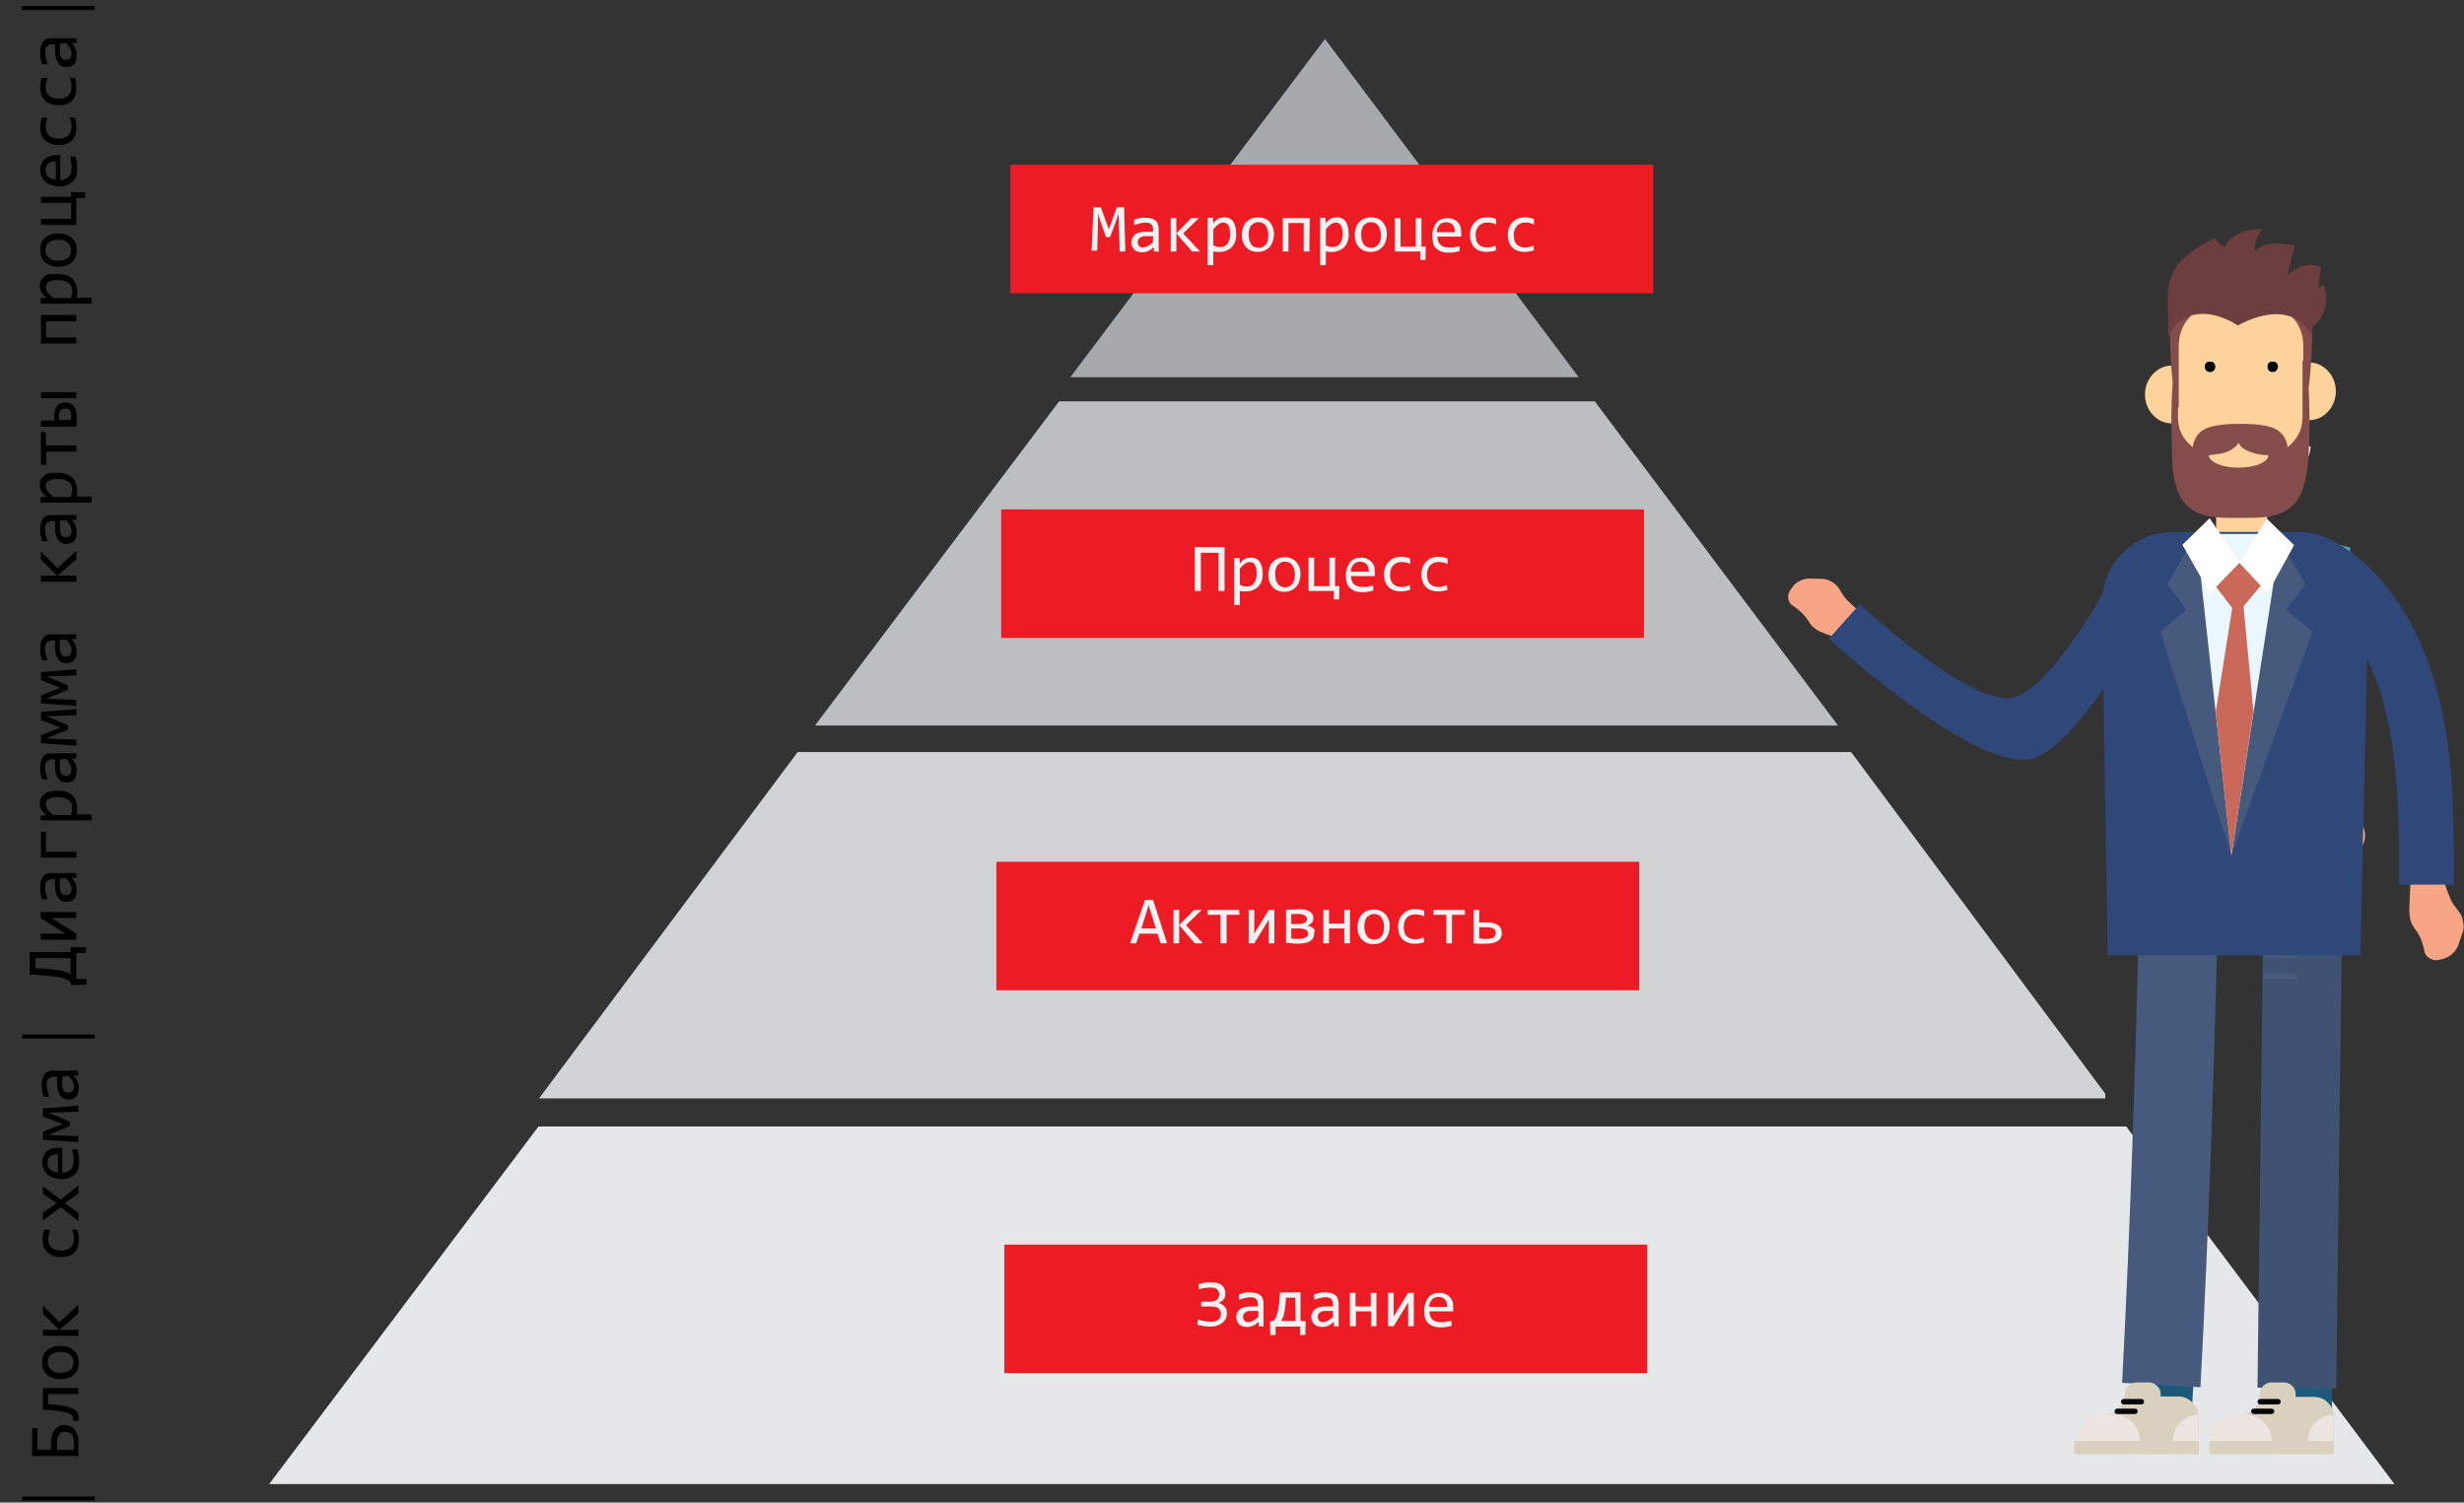 <svg xmlns="http://www.w3.org/2000/svg" xmlns:xlink="http://www.w3.org/1999/xlink" viewBox="0 0 613.3 374" enable-background="new 0 0 613.3 374"><rect x="0" y="0" width="613.3" height="374" fill="#333333" stroke="none"/><style type="text/css">.st0{clip-path:url(#SVGID_2_);fill:#E6E7E8;} .st1{clip-path:url(#SVGID_4_);fill:#D1D3D4;} .st2{clip-path:url(#SVGID_6_);fill:#BCBEC0;} .st3{clip-path:url(#SVGID_8_);fill:#A7A9AC;} .st4{fill:#ED1C24;} .st5{fill:none;} .st6{fill:#F1F2F2;} .st7{fill:none;stroke:#000000;stroke-miterlimit:10;} .st8{fill:#1C597B;} .st9{fill:#3F5272;} .st10{fill:#4DACB5;} .st11{fill:#F8A586;} .st12{fill:#455A7D;} .st13{fill:#11132D;} .st14{fill:#F5E7E7;} .st15{fill:none;stroke:#1B181D;stroke-width:1.35;} .st16{fill:none;stroke:#455A7D;stroke-width:1.35;} .st17{fill:#6D3E3E;} .st18{fill:#FFD39B;} .st19{fill:#844C4B;} .st20{fill:#010101;} .st21{fill:#304779;} .st22{fill:#EBF7FE;} .st23{fill:#FFFFFF;} .st24{fill:#CA695A;} .st25{fill:#D9D1BD;} .st26{fill:#ECE5E1;} .st27{fill:none;stroke:#040406;stroke-width:1.35;stroke-linecap:round;}</style><g id="Layer_1"><path d="M12.7 360.9v-1.9c0-.7.1-1.3.3-1.9.2-.5.4-1 .7-1.3.3-.4.6-.6 1-.8.4-.2.8-.3 1.3-.3s1 .1 1.5.3c.4.2.8.5 1.1.9s.5.9.7 1.4c.2.5.2 1.2.2 1.8v3.3h-11.5v-6.9h1.3v5.3l3.4.1zm3.4-4.5c-.3 0-.6.1-.8.2s-.5.3-.6.5-.3.5-.4.9c-.1.3-.1.8-.1 1.2v1.7h4.2v-1.8c0-.9-.2-1.6-.5-2s-1.2-.7-1.8-.7zM19.5 345.5v1.5h-7.5v2.5c1.2.1 2.2.2 3.1.3s1.6.3 2.2.5c.6.2 1 .4 1.4.7s.6.5.7.8c.1.3.2.6.2.9s0 .6-.1 1l-1.3-.1v-.7l-.3-.6s-.4-.3-.8-.5c-.3-.1-.8-.3-1.4-.4s-1.3-.2-2.1-.3c-.8-.1-1.8-.2-2.9-.2v-5.4h8.8zM15 335c.7 0 1.3.1 1.9.3.6.2 1.1.5 1.5.8s.7.8.9 1.3c.2.5.3 1.1.3 1.8 0 .6-.1 1.2-.3 1.7-.2.5-.5.9-.9 1.3s-.9.6-1.4.8c-.6.2-1.2.3-1.9.3s-1.3-.1-1.9-.3c-.6-.2-1.1-.5-1.5-.8-.4-.4-.7-.8-.9-1.3-.2-.5-.3-1.1-.3-1.8 0-.6.1-1.2.3-1.7.2-.5.5-.9.9-1.3.4-.3.8-.6 1.4-.8.5-.3 1.2-.3 1.9-.3zm.1 1.5c-.5 0-1 .1-1.4.2-.4.1-.7.3-1 .5-.3.2-.5.5-.6.8s-.2.7-.2 1.1c0 .5.1.8.3 1.2.2.3.4.6.7.8s.6.4 1 .5c.4.1.8.1 1.2.1.5 0 1-.1 1.4-.2s.8-.3 1-.5c.3-.2.5-.5.6-.8s.2-.7.2-1.1c0-.5-.1-.8-.3-1.2-.2-.3-.4-.6-.7-.8-.3-.2-.6-.4-1-.5l-1.2-.1zM19.5 324.8v2.1l-4.7 4.1h4.7v1.5h-8.8v-1.5h4l-4-4v-2l4.1 4.1 4.7-4.3zM19.2 306.1c.2.4.3.8.3 1.2.1.4.1.9.1 1.3 0 1.4-.4 2.5-1.1 3.2s-1.9 1.1-3.3 1.1c-.7 0-1.3-.1-1.9-.3s-1.1-.5-1.5-.9-.7-.9-.9-1.4c-.2-.5-.3-1.1-.3-1.8 0-.5 0-.9.1-1.3s.2-.8.3-1.1h1.5c-.2.4-.3.8-.4 1.2-.1.4-.1.8-.1 1.2 0 .4.1.8.2 1.1.1.4.4.7.6.9s.6.5 1 .6.9.2 1.4.2c1.1 0 1.9-.3 2.4-.8s.8-1.2.8-2.2c0-.4 0-.8-.1-1.2-.1-.4-.2-.8-.4-1.1l1.3.1zM19.5 295.1v2l-3.4 2.4 3.4 2.4v2l-4.4-3.4-4.4 3.3v-2l3.4-2.3-3.4-2.3v-1.9l4.4 3.3 4.4-3.5zM14.6 285.7h.9v6.2c.9 0 1.6-.3 2.1-.8s.7-1.2.7-2.2v-.8s0-.5-.1-.7-.1-.5-.1-.7l-.1-.6h1.3c.1.4.2.9.3 1.4.1.5.1 1.1.1 1.6 0 .8-.1 1.4-.3 2s-.5 1-.9 1.3c-.4.4-.9.6-1.4.8-.6.2-1.2.3-1.9.3-.6 0-1.2-.1-1.8-.3-.6-.2-1-.4-1.5-.8-.4-.3-.8-.8-1-1.3s-.4-1.1-.4-1.7c0-.6.1-1.2.3-1.6s.5-.9.8-1.2c.4-.3.8-.6 1.3-.7.5-.1 1.1-.2 1.7-.2zm-.2 1.6c-.4 0-.8 0-1.1.1-.3.1-.6.2-.8.4s-.4.4-.5.7c-.1.3-.2.6-.2 1 0 .3.1.6.2.9s.3.5.5.7.5.4.8.5.7.2 1.1.2v-4.5zM19.5 275.2v1.5l-5.5.2-2 .1 1.4.5 4 1.7v1.1l-3.9 1.6-1.5.6 2.1.1 5.4.2v1.5l-8.8-.6v-2l3.8-1.5 1.1-.4-1.1-.4-3.8-1.5v-2l8.8-.7zM19.5 267.7h-1.2c.5.5.8 1 1 1.5s.3 1 .3 1.6c0 .5-.1.9-.2 1.3s-.3.7-.5.9c-.2.2-.5.4-.8.5-.3.1-.6.2-1 .2-.9 0-1.6-.3-2.1-1s-.8-1.6-.8-2.9v-1.8h-.8c-.5 0-.9.2-1.3.5s-.5.8-.5 1.5c0 .5.1 1 .2 1.5s.3 1 .5 1.5h-1.4l-.2-.6c-.1-.2-.1-.5-.2-.8s-.1-.5-.1-.8v-.9c0-.5.1-1 .2-1.4s.3-.8.5-1.1.5-.5.9-.7.8-.2 1.3-.2h6.1l.1 1.2zm-4 .2v1.9c0 .4 0 .7.1 1s.2.5.3.7c.1.2.3.3.5.4.2.1.4.1.7.1.2 0 .3 0 .5-.1s.3-.1.4-.3c.1-.1.2-.3.3-.5s.1-.4.1-.7c0-.4-.1-.8-.3-1.2-.2-.5-.6-.9-1-1.4l-1.6.1zM17.6 235.7l3.8.1v1.4h-2.4v6.5h2.5v1.4l-3.8.1v-.1c0-.2-.1-.4-.2-.6-.1-.2-.3-.4-.6-.5-.3-.2-.7-.3-1.2-.5s-1.1-.3-1.9-.4-1.7-.2-2.7-.3-2.3-.2-3.7-.2v-5.6h10.2v-1.3zm-8.8 2.8v2.5c1.2 0 2.3.1 3.3.2s1.9.2 2.6.3c.7.1 1.4.3 1.9.5s.8.4 1 .7v-4.2h-8.8zM10.1 232.4h6.2l-6.2-3.9v-1.5h8.9v1.5h-6.2l6.2 3.9v1.5h-8.8c-.1 0-.1-1.5-.1-1.5zM19 218.5h-1.2c.5.5.8 1 1 1.5s.3 1 .3 1.6c0 .5-.1.9-.2 1.3s-.3.7-.5.9c-.2.2-.5.4-.8.5-.3.1-.6.2-1 .2-.9 0-1.6-.3-2.1-1s-.8-1.6-.8-2.9v-1.8h-.7c-.5 0-.9.2-1.3.5s-.5.8-.5 1.5c0 .5.1 1 .2 1.5s.3 1 .5 1.5h-1.4l-.2-.6c-.1-.2-.1-.5-.2-.8s-.1-.5-.1-.8v-.9c0-.5.1-1 .2-1.4s.3-.8.5-1.1.5-.5.9-.7.8-.2 1.3-.2h6.1v1.2zm-4.1.2v1.9c0 .4 0 .7.1 1s.2.5.3.7.3.3.5.4c.2.1.4.1.7.1.2 0 .3 0 .5-.1s.3-.1.4-.3c.1-.1.2-.3.3-.5s.1-.4.1-.7c0-.4-.1-.8-.3-1.2-.2-.5-.6-.9-1-1.4l-1.6.1zM11.4 212h7.6v1.5h-8.8v-6.4h1.3c-.1.1-.1 4.9-.1 4.9zM14.4 196.8c.8 0 1.5.1 2.1.3.6.2 1.1.5 1.5.9s.7.8.9 1.4.3 1.1.3 1.7v.8s-.1.6-.1.8h3.7v1.5h-12.7v-1.2l1.5-.1c-.6-.4-1-.9-1.3-1.4s-.4-1-.4-1.6c0-.5.1-.9.3-1.3s.5-.7.9-1 .8-.5 1.4-.6 1.2-.2 1.9-.2zm.1 1.6c-.5 0-.9 0-1.3.1s-.7.2-1 .3-.5.3-.6.6c-.2.2-.2.5-.2.8 0 .2 0 .4.1.6l.3.6c.1.2.3.4.6.7.2.2.5.5.9.8h4.3l.3-.9s.1-.6.1-.9c0-.8-.3-1.5-.8-1.9s-1.6-.8-2.7-.8zM19 188.8h-1.2c.5.5.8 1 1 1.5s.3 1 .3 1.6c0 .5-.1.9-.2 1.3s-.3.7-.5.9c-.2.2-.5.4-.8.5-.3.1-.6.2-1 .2-.9 0-1.6-.3-2.1-1s-.8-1.6-.8-2.9v-1.9h-.7c-.5 0-.9.2-1.3.5s-.5.8-.5 1.5c0 .5.1 1 .2 1.5s.3 1 .5 1.5h-1.4l-.2-.6c-.1-.2-.1-.5-.2-.8s-.1-.5-.1-.8v-.9c0-.5.1-1 .2-1.4s.3-.8.5-1.1.5-.5.9-.7.8-.2 1.3-.2h6.1v1.3zm-4.1.2v1.9c0 .4 0 .7.1 1s.2.5.3.7.3.3.5.4c.2.1.4.1.7.1.2 0 .3 0 .5-.1s.3-.1.4-.3c.1-.1.2-.3.3-.5s.1-.4.1-.7c0-.4-.1-.8-.3-1.2-.2-.5-.6-.9-1-1.4l-1.6.1zM19 176.5v1.5l-5.5.2-2 .1 1.4.5 4 1.7v1.1l-3.9 1.6-1.5.6 2.1.1 5.4.2v1.5l-8.8-.6v-2l3.8-1.5 1.1-.4-1.1-.4-3.8-1.5v-2l8.8-.7zM19 166.6v1.5l-5.5.2-2 .1 1.4.5 4 1.7v1.1l-3.9 1.6-1.5.6 2.1.1 5.4.2v1.5l-8.8-.6v-2l3.8-1.5 1.1-.4-1.1-.4-3.8-1.5v-2l8.8-.7zM19 159.1h-1.2c.5.5.8 1 1 1.5s.3 1 .3 1.6c0 .5-.1.9-.2 1.3s-.3.7-.5.9c-.2.2-.5.4-.8.5-.3.1-.6.2-1 .2-.9 0-1.6-.3-2.1-1s-.8-1.6-.8-2.9v-1.8h-.7c-.5 0-.9.2-1.3.5s-.5.8-.5 1.5c0 .5.1 1 .2 1.5s.3 1 .5 1.5h-1.4l-.2-.6c-.1-.2-.1-.5-.2-.8s-.1-.5-.1-.8v-.9c0-.5.1-1 .2-1.4s.3-.8.5-1.1.5-.5.9-.7.8-.2 1.3-.2h6.1v1.2zm-4.1.2v1.9c0 .4 0 .7.1 1s.2.5.3.7.3.3.5.4c.2.1.4.1.7.1.2 0 .3 0 .5-.1s.3-.1.4-.3c.1-.1.2-.3.3-.5s.1-.4.1-.7c0-.4-.1-.8-.3-1.2-.2-.5-.6-.9-1-1.4l-1.6.1zM19 137.1v2.1l-4.7 4.1h4.7v1.5h-8.8v-1.5h4l-4-4v-2l4.1 4.1 4.7-4.3zM19 129.4h-1.2c.5.5.8 1 1 1.5s.3 1 .3 1.6c0 .5-.1.9-.2 1.3s-.3.7-.5.9c-.2.2-.5.4-.8.5-.3.1-.6.2-1 .2-.9 0-1.6-.3-2.1-1s-.8-1.6-.8-2.9v-1.8h-.7c-.5 0-.9.2-1.3.5s-.5.8-.5 1.5c0 .5.1 1 .2 1.5s.3 1 .5 1.5h-1.4l-.2-.6c-.1-.2-.1-.5-.2-.8s-.1-.5-.1-.8v-.9c0-.5.1-1 .2-1.4s.3-.8.5-1.1.5-.5.9-.7.8-.2 1.3-.2h6.1v1.2zm-4.1.2v1.9c0 .4 0 .7.1 1s.2.5.3.7.3.3.5.4c.2.1.4.1.7.1.2 0 .3 0 .5-.1s.3-.1.4-.3c.1-.1.2-.3.3-.5s.1-.4.1-.7c0-.4-.1-.8-.3-1.2-.2-.5-.6-.9-1-1.4l-1.6.1zM14.4 117.7c.8 0 1.5.1 2.1.3.6.2 1.1.5 1.5.9s.7.8.9 1.4.3 1.1.3 1.7v.8s-.1.6-.1.8h3.7v1.5h-12.7v-1.4l1.5-.1c-.6-.4-1-.9-1.3-1.4s-.4-1-.4-1.6c0-.5.1-.9.3-1.3s.5-.7.9-1 .8-.5 1.4-.6h1.9zm.1 1.5c-.5 0-.9 0-1.3.1s-.7.2-1 .3-.5.3-.6.6c-.2.2-.2.5-.2.8 0 .2 0 .4.1.6l.3.6c.1.2.3.4.6.7.2.2.5.5.9.8h4.3l.3-.9s.1-.6.1-.9c0-.8-.3-1.5-.8-1.9s-1.6-.8-2.7-.8zM11.4 107.6v3.3h7.6v1.5h-7.5v3.3h-1.3v-8.2l1.2.1zM13.5 104.6v-1.2c0-.6.1-1 .2-1.4.1-.4.3-.8.6-1 .2-.3.5-.5.9-.6.3-.1.7-.2 1.1-.2.5 0 .9.1 1.2.2s.7.4.9.7.4.7.5 1.1c.1.4.2.9.2 1.5v1.2c0 .4-.1.8-.1 1.3h-8.8v-1.5h3.3zm2.7-2.9c-.5 0-.8.1-1.1.4-.3.3-.4.8-.4 1.4v1h2.9c0-.2 0-.4.1-.5v-.5c0-.4 0-.7-.1-.9l-.3-.6c-.1-.1-.3-.2-.5-.3h-.6zm2.8-2.6h-8.8v-1.5h8.8v1.5zM19 78.5v1.5h-7.5v4h7.5v1.5h-8.8v-7.1h8.8zM14.4 68.2c.8 0 1.5.1 2.1.3.6.2 1.1.5 1.5.9s.7.8.9 1.4.3 1.1.3 1.7v.8s-.1.6-.1.8h3.7v1.5h-12.7v-1.4l1.5-.1c-.6-.4-1-.9-1.3-1.4s-.4-1-.4-1.6c0-.5.1-.9.3-1.3s.5-.7.9-1 .8-.5 1.4-.6h1.9zm.1 1.5c-.5 0-.9 0-1.3.1s-.7.2-1 .3-.5.3-.6.6c-.2.2-.2.5-.2.8 0 .2 0 .4.1.6l.3.6c.1.2.3.4.6.7.2.2.5.5.9.8h4.3l.3-.9s.1-.6.1-.9c0-.8-.3-1.5-.8-1.9s-1.6-.8-2.7-.8zM14.5 58.1c.7 0 1.3.1 1.9.3.6.2 1.1.5 1.5.8s.7.8.9 1.3c.2.5.3 1.1.3 1.8 0 .6-.1 1.2-.3 1.7-.2.5-.5.9-.9 1.3s-.9.6-1.4.8c-.6.2-1.2.3-1.9.3s-1.3-.1-1.9-.3c-.6-.2-1.1-.5-1.5-.8-.4-.4-.7-.8-.9-1.3-.2-.5-.3-1.1-.3-1.8 0-.6.1-1.2.3-1.7.2-.5.5-.9.9-1.3.4-.3.8-.6 1.4-.8.5-.2 1.1-.3 1.9-.3zm0 1.6c-.5 0-1 .1-1.4.2-.4.1-.7.3-1 .5-.3.2-.5.5-.6.8s-.2.7-.2 1.1c0 .5.1.8.3 1.2.2.3.4.6.7.8s.6.4 1 .5c.4.1.8.1 1.2.1.5 0 1-.1 1.4-.2.4-.1.8-.3 1-.5.3-.2.5-.5.6-.8s.2-.7.2-1.1c0-.5-.1-.8-.3-1.2-.2-.3-.4-.6-.7-.8-.3-.2-.6-.4-1-.5-.3 0-.7-.1-1.2-.1zM17.6 47.8l3.6.1v1.4h-2.2v6.7h-8.8v-1.5h7.5v-4h-7.5v-1.5h7.5v-1.2zM14.1 38.6h.9v6.2c.9 0 1.6-.3 2.1-.8s.7-1.2.7-2.2v-.8s0-.5-.1-.7-.1-.5-.1-.7l-.1-.6h1.3c.1.4.2.9.3 1.4.1.5.1 1.1.1 1.6 0 .8-.1 1.4-.3 2s-.5 1-.9 1.3c-.4.3-.9.6-1.4.8-.6.2-1.2.3-1.9.3-.6 0-1.2-.1-1.8-.3-.6-.2-1-.4-1.5-.8-.4-.3-.8-.8-1-1.3s-.4-1-.4-1.6c0-.6.1-1.2.3-1.6s.5-.9.8-1.2c.4-.3.8-.6 1.3-.7.5-.2 1-.3 1.7-.3zm-.2 1.6c-.4 0-.8 0-1.1.1-.3.1-.6.2-.8.4s-.4.4-.5.7c-.1.3-.2.6-.2 1 0 .3.1.6.2.9s.3.5.5.7.5.4.8.5.7.2 1.1.2v-4.5zM18.6 29.3c.2.4.3.8.3 1.2.1.4.1.9.1 1.3 0 1.4-.4 2.5-1.1 3.2s-1.9 1.1-3.3 1.1c-.7 0-1.3-.1-1.9-.3s-1.1-.5-1.5-.9-.7-.9-.9-1.4c-.2-.5-.3-1.1-.3-1.8 0-.5 0-.9.1-1.3s.2-.8.3-1.1h1.5c-.2.4-.3.8-.4 1.2-.1.4-.1.8-.1 1.2 0 .4.1.8.2 1.1.1.3.4.7.6.9s.6.5 1 .6.9.2 1.4.2c1.1 0 1.9-.3 2.4-.8s.8-1.2.8-2.2c0-.4 0-.8-.1-1.2-.1-.4-.2-.8-.4-1.1l1.3.1zM18.6 19.4c.2.4.3.8.3 1.2.1.4.1.9.1 1.3 0 1.4-.4 2.5-1.1 3.2s-1.9 1.1-3.3 1.1c-.7 0-1.3-.1-1.9-.3s-1.1-.5-1.5-.9-.7-.9-.9-1.4c-.2-.5-.3-1.1-.3-1.8 0-.5 0-.9.1-1.3s.2-.8.3-1.1h1.5c-.2.4-.3.8-.4 1.2-.1.4-.1.8-.1 1.2 0 .4.1.8.2 1.1.1.4.4.7.6.9s.6.5 1 .6.9.2 1.4.2c1.1 0 1.9-.3 2.4-.8s.8-1.2.8-2.2c0-.4 0-.8-.1-1.2-.1-.4-.2-.8-.4-1.1l1.3.1zM19 10.7h-1.2c.5.5.8 1 1 1.5s.3 1 .3 1.6c0 .5-.1.9-.2 1.3s-.3.7-.5.9c-.2.2-.5.4-.8.5-.3.1-.6.2-1 .2-.9 0-1.6-.3-2.1-1s-.8-1.6-.8-2.9v-1.8h-.7c-.5 0-.9.2-1.3.5s-.5.8-.5 1.5c0 .5.1 1 .2 1.5s.3 1 .5 1.5h-1.4l-.2-.6c-.1-.2-.1-.5-.2-.8s-.1-.5-.1-.8v-.9c0-.5.1-1 .2-1.4s.3-.8.5-1.1.5-.5.9-.7.8-.2 1.3-.2h6.1v1.2zm-4.1.1v1.9c0 .4 0 .7.1 1s.2.5.3.7.3.3.5.4c.2.1.4.1.7.1.2 0 .3 0 .5-.1s.3-.1.4-.3c.1-.1.2-.3.3-.5s.1-.4.1-.7c0-.4-.1-.8-.3-1.2-.2-.5-.6-.9-1-1.4l-1.6.1z"/><defs><path id="SVGID_1_" d="M57 280.4h542v90.7h-542z"/></defs><clipPath id="SVGID_2_"><use xlink:href="#SVGID_1_" overflow="visible"/></clipPath><path class="st0" d="M332 17.5l-265 351.9h529z"/><defs><path id="SVGID_3_" d="M48 187.2h476v86.2h-476z"/></defs><clipPath id="SVGID_4_"><use xlink:href="#SVGID_3_" overflow="visible"/></clipPath><path class="st1" d="M329.9 11.3l-259.8 347.9h518.6z"/><defs><path id="SVGID_5_" d="M135 99.9h323.5v80.7h-323.5z"/></defs><clipPath id="SVGID_6_"><use xlink:href="#SVGID_5_" overflow="visible"/></clipPath><path class="st2" d="M330.4 11.2l-255.1 338.8h509.3z"/><defs><path id="SVGID_7_" d="M234.5 0h204v93.9h-204z"/></defs><clipPath id="SVGID_8_"><use xlink:href="#SVGID_7_" overflow="visible"/></clipPath><path class="st3" d="M329.8 9.7l-237.1 314.9h473.3z"/><path class="st4" d="M251.5 41h160v32h-160z"/><path class="st5" d="M271.2 50.9h183.3v63.3h-183.3z"/><path class="st6" d="M280.1 62.6h-1.4l-.2-6.8-.1-2.6-.5 1.5-1.6 4.3h-1l-1.5-4.2-.5-1.7v2.7l-.2 6.6h-1.4l.5-10.8h1.8l1.5 4.1.5 1.4.5-1.4 1.5-4.1h1.8l.3 11zM287.2 62.6v-1.1c-.5.4-.9.8-1.4 1-.5.2-1 .3-1.5.3s-.9-.1-1.2-.2-.6-.3-.8-.5c-.2-.2-.4-.5-.5-.8-.1-.3-.2-.6-.2-.9 0-.8.3-1.5.9-2 .6-.5 1.5-.7 2.8-.7h1.7v-.7c0-.5-.2-.9-.5-1.2s-.8-.4-1.4-.4c-.5 0-.9.1-1.4.2l-1.4.4v-1.3l.6-.2s.5-.1.7-.2.5-.1.8-.1h.8c.5 0 1 .1 1.4.2s.7.3 1 .5c.3.2.5.5.6.9s.2.7.2 1.2v5.7c.1-.1-1.2-.1-1.2-.1zm-.2-3.8h-1.8c-.4 0-.7 0-.9.1s-.5.2-.6.3-.3.3-.4.5c-.1.2-.1.4-.1.6 0 .2 0 .3.1.5s.1.3.2.4.3.2.4.3.4.1.6.1c.3 0 .7-.1 1.1-.3.4-.2.9-.5 1.4-1v-1.5zM298.7 62.6h-2l-3.9-4.5v4.5h-1.4v-8.3h1.4v3.8l3.7-3.8h1.9l-3.9 3.8 4.2 4.5zM307.7 58.3c0 .7-.1 1.4-.3 1.9-.2.6-.5 1-.9 1.4s-.8.6-1.3.8c-.5.2-1 .3-1.6.3h-.8l-.8-.1v3.4h-1.4v-11.8h1.3l.1 1.4c.4-.6.9-1 1.3-1.2s1-.3 1.5-.3.9.1 1.3.3.7.5.9.8.4.8.5 1.3.2 1.1.2 1.8zm-1.5 0c0-.4 0-.8-.1-1.2-.1-.4-.2-.7-.3-.9s-.3-.5-.5-.6-.5-.2-.8-.2c-.2 0-.4 0-.6.1l-.6.3s-.4.3-.6.5c-.2.2-.5.5-.7.8v4l.8.3s.6.1.9.1c.8 0 1.4-.3 1.8-.8s.7-1.3.7-2.4zM317.1 58.3c0 .6-.1 1.2-.3 1.8-.2.5-.4 1-.8 1.4s-.8.7-1.3.9-1.1.3-1.7.3c-.6 0-1.1-.1-1.6-.3-.5-.2-.9-.5-1.2-.8-.3-.4-.6-.8-.8-1.3-.2-.5-.3-1.1-.3-1.8 0-.6.1-1.2.3-1.8s.4-1 .8-1.4.8-.7 1.3-.9 1.1-.3 1.7-.3c.6 0 1.1.1 1.6.3.5.2.9.5 1.2.8.3.4.6.8.8 1.3.2.6.3 1.2.3 1.8zm-1.4.1c0-.5-.1-1-.2-1.3s-.3-.7-.5-1c-.2-.3-.5-.5-.8-.6s-.6-.2-1-.2-.8.1-1.1.3-.6.4-.8.7c-.2.3-.3.6-.4 1-.1.4-.1.8-.1 1.2 0 .5.1 1 .2 1.4.1.4.3.7.5 1 .2.3.5.5.8.6s.6.2 1 .2.8-.1 1.1-.3c.3-.2.6-.4.8-.7.2-.3.3-.6.4-1 0-.5.1-.9.1-1.3zM325.9 62.6h-1.4v-7.1h-3.8v7.1h-1.4v-8.3h6.7l-.1 8.3zM335.7 58.3c0 .7-.1 1.4-.3 1.9-.2.6-.5 1-.9 1.4s-.8.6-1.3.8c-.5.2-1 .3-1.6.3h-.8l-.8-.1v3.4h-1.4v-11.8h1.3l.1 1.4c.4-.6.9-1 1.3-1.2s1-.3 1.5-.3.9.1 1.3.3.7.5.9.8.4.8.5 1.3.2 1.1.2 1.8zm-1.5 0c0-.4 0-.8-.1-1.2-.1-.4-.2-.7-.3-.9s-.3-.5-.5-.6-.5-.2-.8-.2c-.2 0-.4 0-.6.1l-.6.3s-.4.3-.6.5c-.2.2-.5.5-.7.8v4l.8.3s.6.1.9.1c.8 0 1.4-.3 1.8-.8s.7-1.3.7-2.4zM345.2 58.3c0 .6-.1 1.2-.3 1.8-.2.5-.4 1-.8 1.4s-.8.7-1.3.9c-.5.2-1.1.3-1.7.3-.6 0-1.1-.1-1.6-.3-.5-.2-.9-.5-1.2-.8-.3-.4-.6-.8-.8-1.3-.2-.5-.3-1.1-.3-1.8 0-.6.1-1.2.3-1.8s.4-1 .8-1.4.8-.7 1.3-.9 1.1-.3 1.7-.3c.6 0 1.1.1 1.6.3s.9.5 1.2.8c.3.4.6.8.8 1.3s.3 1.2.3 1.8zm-1.5.1c0-.5-.1-1-.2-1.3-.1-.4-.3-.7-.5-1-.2-.3-.5-.5-.8-.6-.3-.1-.6-.2-1-.2s-.8.1-1.1.3c-.3.2-.6.4-.8.7-.2.3-.3.6-.4 1-.1.4-.1.8-.1 1.2 0 .5.1 1 .2 1.4.1.4.3.7.5 1 .2.3.5.5.8.6s.6.2 1 .2.8-.1 1.1-.3c.3-.2.6-.4.8-.7.2-.3.3-.6.4-1 .1-.5.1-.9.1-1.3zM354.9 61.3l-.1 3.4h-1.3v-2.1h-6.3v-8.3h1.4v7.1h3.8v-7.1h1.4v7.1h1.1zM363.7 58v.9h-5.9c0 .9.2 1.5.7 2 .5.5 1.2.7 2.1.7h.7c.2 0 .5 0 .7-.1s.4-.1.7-.1l.6-.1v1.2c-.4.1-.8.2-1.3.3-.5.1-1 .1-1.5.1-.7 0-1.3-.1-1.8-.3-.5-.2-.9-.5-1.3-.8-.3-.4-.6-.8-.7-1.4s-.2-1.1-.2-1.8c0-.6.1-1.1.3-1.7.2-.5.4-1 .7-1.4.3-.4.7-.7 1.2-.9s1-.3 1.6-.3c.6 0 1.1.1 1.5.3.4.2.8.4 1.1.8.3.3.5.7.7 1.2 0 .2.1.8.1 1.4zm-1.6-.2c0-.4 0-.7-.1-1-.1-.3-.2-.6-.4-.8-.2-.2-.4-.4-.7-.5-.3-.1-.6-.2-1-.2-.3 0-.6.1-.9.2-.3.1-.5.3-.7.5-.2.2-.3.5-.5.8-.1.3-.2.7-.2 1h4.5zM372.4 62.3c-.4.1-.8.3-1.2.3s-.8.1-1.2.1c-1.3 0-2.3-.4-3-1.1-.7-.7-1.1-1.8-1.1-3.1 0-.7.1-1.3.3-1.8.2-.5.5-1 .9-1.4.4-.4.8-.7 1.3-.9.5-.2 1.1-.3 1.7-.3.4 0 .8 0 1.2.1l1.1.3v1.4c-.4-.2-.7-.3-1.1-.4s-.8-.1-1.2-.1c-.4 0-.7.1-1.1.2-.3.1-.6.3-.9.6-.2.3-.4.6-.6 1s-.2.8-.2 1.3c0 1 .2 1.8.7 2.3s1.2.8 2 .8c.4 0 .8 0 1.1-.1.4-.1.7-.2 1.1-.4l.2 1.2zM381.8 62.3c-.4.1-.8.3-1.2.3-.4.1-.8.1-1.2.1-1.3 0-2.3-.4-3-1.1-.7-.7-1.1-1.8-1.1-3.1 0-.7.1-1.3.3-1.8.2-.5.5-1 .9-1.4.4-.4.8-.7 1.3-.9.5-.2 1.1-.3 1.7-.3.4 0 .8 0 1.2.1l1.1.3v1.4c-.4-.2-.7-.3-1.1-.4-.4-.1-.8-.1-1.2-.1-.4 0-.7.1-1 .2-.3.1-.6.3-.9.6-.3.3-.4.6-.6 1s-.2.8-.2 1.3c0 1 .2 1.8.7 2.3.5.5 1.2.8 2 .8.4 0 .8 0 1.1-.1.4-.1.7-.2 1.1-.4l.1 1.2z"/><path class="st4" d="M249.2 126.8h160v32h-160z"/><path class="st5" d="M249.2 135.4h160v20.4h-160z"/><path class="st6" d="M304.8 147.1h-1.5v-9.5h-4.4v9.5h-1.5v-10.9h7.4v10.9zM314.3 142.8c0 .7-.1 1.4-.3 1.9-.2.6-.5 1-.9 1.4s-.8.6-1.3.8c-.5.2-1 .3-1.6.3h-.8l-.8-.1v3.5h-1.4v-11.7h1.3l.1 1.4c.4-.6.9-1 1.3-1.2s1-.3 1.5-.3.9.1 1.3.3.7.5.9.8.4.8.5 1.3.2.9.2 1.6zm-1.5 0c0-.4 0-.8-.1-1.2-.1-.4-.2-.7-.3-.9s-.3-.5-.5-.6-.5-.2-.8-.2c-.2 0-.4 0-.6.1l-.6.3s-.4.3-.6.5c-.2.2-.5.5-.7.8v4l.8.3s.6.1.9.1c.8 0 1.4-.3 1.8-.8s.7-1.3.7-2.4zM323.7 142.9c0 .6-.1 1.2-.3 1.8-.2.5-.4 1-.8 1.4s-.8.7-1.3.9-1.1.3-1.7.3c-.6 0-1.1-.1-1.6-.3-.5-.2-.9-.5-1.2-.8-.3-.4-.6-.8-.8-1.3-.2-.5-.3-1.1-.3-1.8 0-.6.1-1.2.3-1.8s.4-1 .8-1.4.8-.7 1.3-.9 1.1-.3 1.7-.3c.6 0 1.1.1 1.6.3.5.2.9.5 1.2.8.3.4.6.8.8 1.3.2.5.3 1.1.3 1.8zm-1.4 0c0-.5-.1-1-.2-1.3-.1-.4-.3-.7-.5-1-.2-.3-.5-.5-.8-.6-.3-.1-.6-.2-1-.2s-.8.1-1.1.3c-.3.2-.6.4-.8.7-.2.3-.3.6-.4 1-.1.4-.1.8-.1 1.2 0 .5.1 1 .2 1.4.1.4.3.7.5 1 .2.3.5.5.8.6s.6.2 1 .2.8-.1 1.1-.3c.3-.2.6-.4.8-.7.2-.3.3-.6.4-1 0-.5.1-.9.1-1.3zM333.4 145.8l-.1 3.4h-1.3v-2.1h-6.3v-8.3h1.4v7.1h3.8v-7.1h1.4v7.1h1.1zM342.2 142.5v.9h-5.9c0 .9.2 1.5.7 2 .5.5 1.2.7 2.1.7h.7s.5 0 .7-.1.4-.1.7-.1l.6-.1v1.2c-.4.1-.8.2-1.3.3-.5.1-1 .1-1.5.1-.7 0-1.3-.1-1.8-.3-.5-.2-.9-.5-1.3-.8-.3-.4-.6-.8-.7-1.4-.2-.5-.2-1.1-.2-1.8 0-.6.1-1.1.3-1.7.2-.5.4-1 .7-1.4.3-.4.7-.7 1.2-.9s1-.3 1.6-.3c.6 0 1.1.1 1.5.3.4.2.8.4 1.1.8.3.3.5.7.7 1.2 0 .3.1.8.1 1.4zm-1.5-.2c0-.4 0-.7-.1-1-.1-.3-.2-.6-.4-.8s-.4-.4-.7-.5c-.3-.1-.6-.2-1-.2-.3 0-.6.1-.9.2-.3.1-.5.3-.7.5-.2.2-.3.5-.5.8-.1.3-.2.6-.2 1h4.5zM351 146.8c-.4.1-.8.3-1.2.3-.4.1-.8.1-1.2.1-1.3 0-2.3-.4-3-1.1-.7-.7-1.1-1.8-1.1-3.1 0-.7.1-1.3.3-1.8s.5-1 .9-1.4.8-.7 1.3-.9c.5-.2 1.1-.3 1.7-.3.4 0 .8 0 1.2.1l1.1.3v1.4c-.4-.2-.7-.3-1.1-.4s-.8-.1-1.2-.1c-.4 0-.7.1-1 .2-.3.1-.6.3-.9.6s-.4.6-.6 1c-.1.4-.2.8-.2 1.3 0 1 .2 1.8.7 2.3.5.5 1.2.8 2 .8.4 0 .8 0 1.1-.1.4-.1.7-.2 1.1-.4l.1 1.2zM360.3 146.8c-.4.1-.8.3-1.2.3-.4.1-.8.1-1.2.1-1.3 0-2.3-.4-3-1.1-.7-.7-1.1-1.8-1.1-3.1 0-.7.1-1.3.3-1.8s.5-1 .9-1.4.8-.7 1.3-.9c.5-.2 1.1-.3 1.7-.3.4 0 .8 0 1.2.1l1.1.3v1.4c-.4-.2-.7-.3-1.1-.4-.4-.1-.8-.1-1.2-.1-.4 0-.7.1-1.1.2-.3.1-.6.3-.9.6s-.4.6-.6 1c-.1.4-.2.8-.2 1.3 0 1 .2 1.8.7 2.3s1.2.8 2 .8c.4 0 .8 0 1.1-.1.4-.1.7-.2 1.1-.4l.2 1.2z"/><path class="st4" d="M248 214.5h160v32h-160z"/><path class="st5" d="M248 223.1h160v20.4h-160z"/><path class="st6" d="M290.5 234.8h-1.6l-.8-2.4h-4.5l-.8 2.4h-1.5l3.7-10.8h2l3.5 10.8zm-2.8-3.7l-1.8-5.8-1.8 5.8h3.6zM299.4 234.8h-2l-3.9-4.5v4.5h-1.4v-8.3h1.4v3.8l3.7-3.8h1.9l-3.9 3.8 4.2 4.5zM308.5 227.7h-3.2v7.1h-1.5v-7.1h-3.2v-1.2h7.8l.1 1.2zM312.2 226.5v5.9l3.6-5.9h1.4v8.3h-1.4v-5.9l-3.6 5.9h-1.4v-8.3h1.4zM327.1 232.4c0 .4-.1.7-.2 1-.2.3-.4.6-.7.8-.3.2-.8.4-1.3.5-.5.1-1.1.2-1.8.2-.5 0-1 0-1.5-.1s-1-.1-1.5-.1v-8.2c.5-.1 1-.1 1.6-.1.5 0 1.1-.1 1.7-.1 1.1 0 2 .2 2.6.6s.9.9.9 1.6c0 .5-.1.9-.4 1.2s-.7.6-1.2.7c.3 0 .5.1.8.2.2.1.5.2.7.4s.3.4.5.6c-.2.3-.2.5-.2.8zm-1.8-3.6c0-.2 0-.4-.1-.5s-.2-.3-.4-.4c-.2-.1-.4-.2-.7-.3-.3-.1-.6-.1-1-.1h-.9s-.5 0-.8.1v2.4h1.7c1.4 0 2.2-.4 2.2-1.2zm.3 3.6c0-.4-.2-.8-.6-1-.4-.2-1-.3-1.8-.3h-1.8v2.5l.8.1h.9c.5 0 .9 0 1.2-.1.3-.1.6-.2.8-.3.2-.1.3-.3.4-.4s.1-.3.1-.5zM336 234.8h-1.4v-3.7h-3.8v3.7h-1.4v-8.3h1.4v3.4h3.8v-3.4h1.4v8.3zM345.9 230.6c0 .6-.1 1.2-.3 1.8-.2.5-.4 1-.8 1.4-.3.4-.8.7-1.3.9s-1.1.3-1.7.3c-.6 0-1.1-.1-1.6-.3-.5-.2-.9-.5-1.2-.8-.3-.4-.6-.8-.8-1.3-.2-.5-.3-1.1-.3-1.8 0-.6.1-1.2.3-1.8s.4-1 .8-1.4.8-.7 1.3-.9 1.1-.3 1.7-.3c.6 0 1.1.1 1.6.3.5.2.9.5 1.2.8.3.4.6.8.8 1.3.2.5.3 1.1.3 1.8zm-1.4 0c0-.5-.1-1-.2-1.3s-.3-.7-.5-1c-.2-.3-.5-.5-.8-.6s-.6-.2-1-.2-.8.1-1.1.3-.6.4-.8.7c-.2.3-.3.6-.4 1-.1.4-.1.8-.1 1.2 0 .5.1 1 .2 1.4.1.4.3.7.5 1 .2.3.5.5.8.6s.6.2 1 .2.8-.1 1.1-.3c.3-.2.6-.4.8-.7.2-.3.3-.6.4-1 0-.4.1-.8.1-1.3zM354.5 234.5c-.4.1-.8.3-1.2.3-.4.1-.8.1-1.2.1-1.3 0-2.3-.4-3-1.1-.7-.7-1.1-1.8-1.1-3.1 0-.7.1-1.3.3-1.8s.5-1 .9-1.4.8-.7 1.3-.9c.5-.2 1.1-.3 1.7-.3.4 0 .8 0 1.2.1l1.1.3v1.4c-.4-.2-.7-.3-1.1-.4-.4-.1-.8-.1-1.2-.1-.4 0-.7.1-1.1.2-.3.1-.6.3-.9.6s-.4.6-.6 1c-.1.4-.2.8-.2 1.3 0 1 .2 1.8.7 2.3.5.5 1.2.8 2 .8.4 0 .8 0 1.1-.1.4-.1.7-.2 1.1-.4l.2 1.2zM364.6 227.7h-3.2v7.1h-1.4v-7.1h-3.2v-1.2h7.8v1.2zM368.2 229.6h1.8c1.3 0 2.2.2 2.9.7.6.4.9 1.1.9 1.9 0 .9-.3 1.6-1 2-.7.5-1.7.7-3 .7h-1.6c-.5 0-1-.1-1.4-.1v-8.3h1.4v3.1zm4.1 2.6c0-.2 0-.4-.1-.6-.1-.2-.2-.3-.4-.4s-.4-.2-.7-.3-.7-.1-1.1-.1h-1.8v2.8c.3 0 .6 0 .8.1h.9c.5 0 .9 0 1.2-.1.3-.1.6-.1.7-.3s.3-.3.4-.5.1-.3.1-.6z"/><path class="st4" d="M250 309.8h160v32h-160z"/><path class="st5" d="M250 318.4h160v20.4h-160z"/><path class="st6" d="M298.2 328.4c.4.2.9.3 1.4.4.5.1 1.1.2 1.8.2.8 0 1.5-.2 1.9-.5.4-.4.6-.9.6-1.6 0-.3-.1-.5-.2-.7-.1-.2-.3-.4-.5-.6-.2-.2-.5-.3-.8-.3s-.7-.1-1.1-.1h-2.3v-1.2h2.2c.3 0 .6 0 .9-.1.3-.1.5-.2.7-.3.2-.1.4-.3.5-.6.1-.2.2-.5.2-.8 0-.2 0-.4-.1-.6-.1-.2-.2-.4-.4-.6-.2-.2-.4-.3-.7-.4s-.6-.1-1.1-.1c-.5 0-.9 0-1.4.1s-1 .2-1.4.3v-1.3l1.3-.3c.5-.1 1-.1 1.7-.1 1.2 0 2.1.2 2.7.7.6.5.9 1.2.9 2 0 .6-.1 1.1-.4 1.5s-.7.7-1.4.9c.3.1.6.1.8.3s.5.3.7.5c.2.2.4.5.5.7s.2.6.2 1c0 .5-.1 1-.3 1.4s-.5.8-.9 1.1c-.4.3-.8.5-1.4.7-.5.2-1.1.2-1.8.2-1.1 0-2.1-.2-3-.5l.2-1.3zM313.3 330.1v-1.1c-.5.4-.9.8-1.4 1-.5.2-1 .3-1.5.3s-.9-.1-1.2-.2-.6-.3-.8-.5c-.2-.2-.4-.5-.5-.8-.1-.3-.2-.6-.2-.9 0-.8.3-1.5.9-2 .6-.5 1.5-.7 2.8-.7h1.7v-.7c0-.5-.2-.9-.5-1.2s-.8-.4-1.4-.4c-.5 0-.9.1-1.4.2l-1.4.4v-1.3l.6-.2.7-.2s.5-.1.8-.1h.8c.5 0 1 .1 1.4.2s.7.3 1 .5c.3.2.5.5.6.9s.2.7.2 1.2v5.7l-1.2-.1zm-.1-3.8h-1.8c-.4 0-.7 0-.9.1s-.5.2-.6.3-.3.3-.4.5c-.1.2-.1.4-.1.6 0 .2 0 .3.1.5s.1.3.2.4.3.2.4.3.4.1.6.1c.3 0 .7-.1 1.1-.3s.9-.5 1.4-1v-1.5zM325 328.9l-.1 3.4h-1.3v-2.1h-6.1v2.1h-1.3l-.1-3.4h.1c.2 0 .4 0 .6-.1s.4-.2.5-.4.3-.4.4-.8.3-.8.4-1.3c.1-.5.2-1.2.3-1.9.1-.7.1-1.6.2-2.7h5.1v7.1l1.3.1zm-2.6-5.9h-2.3c-.1 1-.1 1.8-.2 2.4-.1.7-.2 1.2-.3 1.7-.1.5-.3.8-.4 1.1s-.3.5-.5.6h3.8l-.1-5.8zM332 330.1v-1.1c-.5.4-.9.8-1.4 1-.5.2-1 .3-1.5.3s-.9-.1-1.2-.2-.6-.3-.8-.5c-.2-.2-.4-.5-.5-.8-.1-.3-.2-.6-.2-.9 0-.8.3-1.5.9-2 .6-.5 1.5-.7 2.8-.7h1.7v-.7c0-.5-.2-.9-.5-1.2s-.8-.4-1.4-.4c-.5 0-.9.1-1.4.2l-1.4.4v-1.3l.6-.2.7-.2s.5-.1.8-.1h.8c.5 0 1 .1 1.4.2s.7.3 1 .5c.3.2.5.5.6.9s.2.7.2 1.2v5.7l-1.2-.1zm-.1-3.8h-1.9c-.4 0-.7 0-.9.1s-.5.2-.6.3-.3.3-.4.5c-.1.2-.1.4-.1.6 0 .2 0 .3.1.5s.1.3.2.4.3.2.4.3.4.1.6.1c.3 0 .7-.1 1.1-.3s.9-.5 1.4-1v-1.5zM342.7 330.1h-1.4v-3.7h-3.8v3.7h-1.5v-8.3h1.4v3.4h3.8v-3.4h1.4v8.3zM346.9 321.8v5.9l3.6-5.9h1.4v8.3h-1.4v-5.9l-3.6 5.9h-1.4v-8.3h1.4zM361.7 325.5v.9h-5.9c0 .9.2 1.5.7 2 .5.5 1.2.7 2.1.7h.7c.2 0 .5 0 .7-.1s.4-.1.7-.1l.6-.1v1.2c-.4.1-.8.2-1.3.3-.5.1-1 .1-1.5.1-.7 0-1.3-.1-1.8-.3-.5-.2-.9-.5-1.3-.8-.3-.4-.6-.8-.7-1.4-.2-.5-.2-1.1-.2-1.8 0-.6.1-1.1.3-1.7.2-.5.4-1 .7-1.4.3-.4.7-.7 1.2-.9s1-.3 1.6-.3c.6 0 1.1.1 1.5.3.4.2.8.4 1.1.8.3.3.5.7.7 1.2.1.3.1.8.1 1.4zm-1.5-.2c0-.4 0-.7-.1-1-.1-.3-.2-.6-.4-.8s-.4-.4-.7-.5c-.3-.1-.6-.2-1-.2-.3 0-.6.1-.9.2-.3.1-.5.3-.7.5-.2.2-.3.5-.5.8-.1.3-.2.6-.2 1h4.5z"/><path class="st7" d="M5.5 258h18.1M5.5 373h18.1M5.5 2h18.1"/></g><path class="st8" d="M579.5 309.5c1 1.1 1.4 2.3 1.4 3.8l-.5 37.6c0 1.5-.5 2.7-1.5 3.8-1 1-2.2 1.5-3.6 1.5s-2.6-.6-3.5-1.6c-1-1.1-1.5-2.3-1.5-3.8l.5-37.6c0-1.5.5-2.7 1.5-3.7 1-1.1 2.2-1.6 3.6-1.6s2.6.6 3.6 1.6z"/><path class="st9" d="M583.1 216.4l-1.6 129.2-19.6-.2 1.6-129.2c0-2.4.8-4.4 2.4-6 1.6-1.7 3.5-2.5 5.7-2.4l3.6.1c2.2 0 4.1.9 5.7 2.6 1.5 1.5 2.3 3.5 2.2 5.9z"/><path class="st10" d="M585 136.3l-1.8 25.2v53.6h-50.8v-53.6l-1.8-25.2c9-2.3 18.1-3.5 27.2-3.5l10 .5c6.1.6 11.8 1.6 17.2 3z"/><path class="st11" d="M548.8 133.3c3.2-.3 6.3-.5 9-.5l10.5.6c-.7 2.1-1.9 3.8-3.7 5.1-1.8 1.3-3.8 2-6 2-2.3 0-4.4-.7-6.2-2-1.7-1.4-2.9-3.1-3.6-5.2z"/><path class="st9" d="M532.5 194.4h50.8v24.6c0 4.3-1.5 7.9-4.5 10.9s-6.6 4.5-10.9 4.5h-19.9c-4.3 0-7.9-1.5-10.9-4.5s-4.5-6.6-4.5-10.9v-24.6z"/><path class="st12" d="M545.2 234.2c-3.7-.6-6.7-2.4-9-5.2-2.4-2.9-3.7-6.2-3.7-10v-24.6h25.4v24.6c0 3.8-1.2 7.1-3.6 10-2.4 2.8-5.5 4.5-9.1 5.2z"/><path class="st11" d="M557.9 108.5c1.6 0 2.9.6 4.1 1.7 1.1 1.1 1.6 2.4 1.6 4v19.2l-2.3 5.8-9.2-5.8v-19.2c0-1.6.6-2.9 1.7-4 1.1-1.2 2.5-1.7 4.1-1.7z"/><path class="st13" d="M575.3 100.3c-.5 0-.8-.2-1.1-.5-.3-.3-.5-.7-.5-1.2s.2-.8.5-1.1c.3-.3.7-.5 1.1-.5.5 0 .8.2 1.2.5.3.3.5.7.5 1.1 0 .5-.2.8-.5 1.2-.4.4-.8.5-1.2.5zM562.5 100.3c-.5 0-.8-.2-1.1-.5-.3-.3-.5-.7-.5-1.2s.2-.8.5-1.1c.3-.3.7-.5 1.1-.5.5 0 .8.2 1.1.5.3.3.5.7.5 1.1 0 .5-.2.8-.5 1.2-.3.4-.7.5-1.1.5z"/><path class="st14" d="M575.1 111.1c0 1.7-.6 3.1-1.8 4.4-1.2 1.2-2.7 1.8-4.4 1.8-1.7 0-3.1-.6-4.3-1.8-1.2-1.2-1.8-2.7-1.8-4.4h12.3z"/><path class="st8" d="M546.2 309.2c.9 1.1 1.4 2.4 1.3 3.8-.8 16.6-1.4 29.1-1.9 37.5-.1 1.5-.6 2.7-1.7 3.7-1 1-2.2 1.4-3.6 1.4-1.4-.1-2.5-.7-3.4-1.8-.9-1.1-1.3-2.4-1.2-3.8.6-10.4 1.2-22.9 1.8-37.3.1-1.4.6-2.7 1.6-3.7 1.1-1 2.3-1.5 3.6-1.4 1.4 0 2.5.5 3.5 1.6z"/><path class="st12" d="M552.3 216.4c-1.1 50-2.7 93-4.6 128.9l-19.5-1.1c1.9-35.8 3.4-78.6 4.5-128.3.1-2.3.9-4.3 2.5-5.9 1.6-1.7 3.5-2.5 5.7-2.4l3.6.1c2.2.1 4.1 1 5.7 2.7 1.5 1.7 2.2 3.7 2.1 6z"/><path class="st15" d="M540.3 198.3v8.3c0 2.2-.8 4-2.3 5.5-1.5 1.5-3.4 2.3-5.5 2.3M532.5 198.3h50.8"/><path class="st16" d="M563.3 237.7l8.3.1M563.3 243l8.3.1"/><path class="st11" d="M587.4 211.5c-.4.6-1.1 1.1-2.1 1.5-1 .4-1.9.6-2.6.5l-.6-.1c-.7-.1-1.6-.1-2.6-.1s-1.9.1-2.6.3l-1.3.3c-.7.2-1.3.1-2-.4s-1.1-1.1-1.2-1.9l-.3-.9c-.2-.8-.2-1.7.1-2.6.2-1 .6-1.7 1.1-2.3l2.5-2.7c.5-.5 1.2-.9 2.1-1.2.9-.3 1.7-.4 2.4-.3l3.6.5c2.2.4 3.7 1.7 4.4 3.8.7 2 .4 3.9-.9 5.6z"/><path class="st17" d="M568.7 76.5l9.6-5.6c.9 2 1 4.1.3 6.2s-2 3.7-3.9 4.8l-6-5.4z"/><path class="st18" d="M553.5 135.8c-1.2-1.2-1.9-2.7-1.9-4.5v-8.9h12.7v8.9c0 1.8-.6 3.3-1.9 4.5-1.2 1.2-2.7 1.9-4.5 1.9-1.7 0-3.2-.6-4.4-1.9zM540.7 91c1.9 0 3.5.7 4.8 2.1 1.3 1.4 2 3.1 2 5.1 0 2-.7 3.7-2 5.1-1.3 1.4-2.9 2.1-4.8 2.1s-3.5-.7-4.8-2.1c-1.3-1.4-2-3.1-2-5.1 0-2 .7-3.7 2-5.1 1.3-1.4 2.9-2.1 4.8-2.1zM569.9 69.5c3.2 2.5 4.7 5.9 4.7 10.2v30.8c0 4.4-1.6 8.2-4.7 11.4-3.2 3.2-7 4.7-11.4 4.7h-1.2c-4.4 0-8.2-1.6-11.4-4.7-3.2-3.2-4.7-7-4.7-11.4v-30.8c0-4.3 1.6-7.7 4.7-10.2 3-2.4 6.8-3.6 11.4-3.6h1.2c4.6 0 8.4 1.2 11.4 3.6zM579.4 92.3c1.3 1.4 2 3.1 2 5.1 0 2-.7 3.7-2 5.1-1.3 1.4-2.9 2.1-4.8 2.1s-3.5-.7-4.8-2.1c-1.3-1.4-2-3.1-2-5.1 0-2 .7-3.7 2-5.1 1.3-1.4 2.9-2.1 4.8-2.1s3.5.7 4.8 2.1z"/><path class="st19" d="M542.1 103.8c0 2.5.8 4.7 2.5 6.4 1.7 1.8 3.7 2.7 6 2.7h14c2.4 0 4.4-.9 6-2.7 1.7-1.8 2.5-3.9 2.5-6.4v-14.1c1 1.1 1.6 4.9 1.7 11.6.1 3.3 0 6.5-.1 9.6-.1 7.2-1.3 12.1-3.8 14.7-1.2 1.2-2.7 2.1-4.6 2.6-1.6.5-3.7.7-6.2.7h-5c-2.5 0-4.6-.2-6.2-.6-1.9-.5-3.4-1.3-4.6-2.5-2.6-2.5-3.8-7.3-3.7-14.1-.1-3.2-.2-6.6-.1-10 .1-6.9.7-10.9 1.7-12l-.1 14.1zM568.4 69.2c1.9-.3 3.2-.4 3.9-.3 1.1.1 1.9.5 2.4 1.3.6.9.9 2.4.9 4.5v3.8c0 3.1-.1 5.9-.2 8.6-.4 8.5-1.1 13.3-2.1 14.5v-15.4c0-2.7-.8-5.1-2.5-7-1.7-1.9-3.7-2.9-6-2.9h-14c-2.4 0-4.4 1-6 2.9-1.7 1.9-2.5 4.3-2.5 7v15.3c-1-1.2-1.7-6-2.1-14.5-.1-2.7-.2-5.5-.2-8.6v-3.8c0-4.1 1.1-7.1 3.2-8.8 1.9-1.5 4.8-2.3 8.9-2.3l11.4 6.1c1.1 0 2.8-.1 4.9-.4zM549.2 106.6c1.7-.7 4.5-1.1 8.4-1.1 4 0 6.8.4 8.4 1.1 2.3 1 3.5 3.1 3.5 6 0 3.3-1.2 6.1-3.5 8.4-2.3 2.3-5.2 3.5-8.4 3.5-3.3 0-6.1-1.2-8.4-3.5-2.3-2.3-3.5-5.1-3.5-8.4 0-3 1.2-5 3.5-6z"/><path class="st18" d="M561.4 112.9c1.1.3 2.2.4 3.2.4 0 .8-.7 1.6-2.2 2.2-1.4.6-3.2.9-5.2.9-2.1 0-3.8-.3-5.2-.9-1.4-.6-2.2-1.3-2.2-2.2l.9-.1 2.1-.3c2.2-.5 3.6-1.4 4.4-2.7.5 1.3 2 2.1 4.2 2.7z"/><path class="st17" d="M577.7 66.6l-2.3 16.8c-.2-.4-.5-.9-.9-1.4-.8-1.1-1.8-1.9-3-2.6-3.7-2-8.6-1.5-14.5 1.6-.9-.6-2-1.2-3.3-1.7-2.6-1.1-5-1.4-7.3-1-2.2.4-4 1.4-5.3 3.1-.4.5-.8 1.1-1.1 1.7-.1.3-.2.6-.3.7l-.1-10.5c-.1-.9.1-2.1.5-3.4.7-2.6 2.2-4.7 4.3-6.4 1.9-1.5 3.6-2.6 5.2-3.4.8-.4 1.4-.7 1.9-.8l.5.9c.5.6 1.1 1 1.8 1.2.8-1.9 2.6-3.2 5.3-3.9 1.3-.3 2.6-.5 3.8-.5l-1 1.9c-.6 1.5-.8 2.8-.6 3.8 1.1-1.5 3-2.2 5.9-2.1 1.4.1 2.8.2 4 .6l-.6 2.2c-.5 1.8-.9 3.5-1.3 5.2 2-1.8 3.9-2.7 5.9-2.7 1.1.1 1.9.3 2.5.7z"/><path class="st20" d="M551 92.2c-.2.3-.5.4-.9.4s-.7-.1-1-.4c-.2-.2-.3-.5-.3-.9s.1-.7.3-1c.3-.2.6-.3 1-.3s.7.1.9.3c.3.3.4.6.4 1s-.1.7-.4.9zM566.6 92.2c-.2.3-.5.4-.9.4s-.7-.1-1-.4c-.2-.2-.3-.5-.3-.9s.1-.7.3-1c.3-.2.6-.3 1-.3s.7.1.9.3c.3.3.4.6.4 1s-.2.7-.4.9z"/><path class="st11" d="M600 218.8l-.3 7.1c-.1 2.1.3 3.7 1 4.7l.3.5c1.1 1.4 1.8 2.9 2.2 4.6l.3 1.3c.2.7.6 1.2 1.4 1.6.7.4 1.4.5 2.2.3l.9-.2c.8-.2 1.6-.6 2.3-1.2.7-.6 1.2-1.3 1.5-2l1.2-3.5c.2-.7.3-1.5.1-2.4-.1-.9-.4-1.7-.8-2.3l-1.7-2.3c-.6-.8-1.7-3.7-3.3-8.6l-7.3 2.4z"/><path class="st21" d="M528.4 137.6c3.4-3.4 7.6-5.2 12.5-5.2h30.9c4.9 0 9.1 1.7 12.5 5.2s5.2 7.6 5.2 12.5l-2 87.7h-62.9l-1.4-87.7c0-4.9 1.7-9 5.2-12.5z"/><path class="st12" d="M544.2 151.8l-4.7-6.4 7.1-12.5 8.8 80-17.7-55.7zM569 151.8l6.6 5.4-20.2 55.7 11.2-80 7.2 12.5z"/><path class="st22" d="M546.6 132.9h21.2l-12.4 80z"/><path class="st23" d="M550 129l7.4 11.1-7.3 7.6-6.9-12.1zM564.2 129.1l6.8 6.6-6.6 12-7-7.6z"/><path class="st24" d="M557.4 140.1l3.5 37-5.5 35.8-3.9-35.7zM557.4 140.1l5.3 5.7-5.9 7.1-5.2-6.8z"/><path class="st21" d="M583.5 136.3c-2-1.3-3.7-2.2-5.2-2.6l-4.3 13c.9.4 2 1 3.3 2 2.6 1.9 5.1 4.4 7.3 7.5 7.2 9.9 11.2 24 12.1 42.1.4 7.5.5 14.8.4 21.9h13.7c.1-7.4-.1-14.9-.4-22.5-1.1-22.4-6.6-39.7-16.6-51.9-3.1-4-6.6-7.1-10.3-9.5z"/><path class="st11" d="M460.7 159.9l-6.3-2.1c-1.9-.7-3.1-1.5-3.8-2.5l-.3-.5c-.9-1.4-1.9-2.5-3.3-3.5l-1-.7c-.5-.4-.8-1-.9-1.7-.1-.7.1-1.4.5-2l.5-.7c.4-.6 1-1.2 1.9-1.6.8-.4 1.6-.6 2.3-.6l3.5.1c.7 0 1.4.3 2.1.7.7.4 1.3.9 1.7 1.5l1.4 2.2c.5.8 2.6 2.7 6.3 5.8l-4.6 5.6z"/><path class="st21" d="M455.2 159l7.7-8.6s26.9 25.1 37.9 23.3c10-1.7 25.8-31.5 25.8-31.5l9.9 8.1s-19.2 36.6-31.4 38.7c-14.5 2.4-49.9-30-49.9-30z"/><path class="st25" d="M523.9 352.1l.1 9.8h23.2v-9.3c0-1.4-.5-2.5-1.5-3.5s-2.1-1.5-3.5-1.5h-13.4c-.2 1.2-.7 2.3-1.6 3.2-.9.9-2 1.3-3.3 1.3z"/><path class="st26" d="M517.2 358.5v3.5h15.4v-3.5c0-1.7-.6-3.2-1.9-4.5-1.2-1.2-2.7-1.9-4.4-1.9h-2.8c-1.8 0-3.3.6-4.5 1.9-1.2 1.2-1.8 2.7-1.8 4.5zM542.7 354.1c-1.2 1.2-1.8 2.7-1.8 4.4v3.5h6.3v-9.3l-.1-.6c-1.6.1-3.1.7-4.4 2z"/><path class="st25" d="M537.8 348.1v-1.1c0-.8-.3-1.5-.9-2-.6-.6-1.2-.9-2-.9h-3.1c-.8 0-1.5.3-2.1.9-.6.6-.8 1.2-.8 2v1.1h8.9zM516.3 358.7h31v3.3h-31zM575.9 347.7h-13.4c-.1 1.2-.6 2.3-1.6 3.2-.9.8-2.1 1.2-3.3 1.2l.1 9.8h23.2v-9.3c0-1.4-.5-2.5-1.5-3.5-.9-.9-2.1-1.4-3.5-1.4z"/><path class="st26" d="M549.9 358.5v3.5h15.5v-3.5c0-1.7-.6-3.2-1.9-4.5s-2.7-1.9-4.5-1.9h-2.8c-1.8 0-3.3.6-4.5 1.9-1.2 1.2-1.8 2.7-1.8 4.5zM580.8 352.1c-1.7 0-3.2.7-4.5 1.9-1.2 1.2-1.8 2.7-1.8 4.4v3.5h6.3v-9.8z"/><path class="st25" d="M571.4 348.1v-1.1c0-.8-.3-1.5-.8-2-.6-.6-1.3-.9-2.1-.9h-3.1c-.8 0-1.5.3-2.1.9-.6.6-.8 1.2-.8 2v1.1h8.9zM549.9 358.7h31v3.3h-31z"/><path class="st27" d="M567 348.9h-4.4M565.4 351.3h-4.4M533 348.9h-4.4M531.4 351.3h-4.4"/></svg>